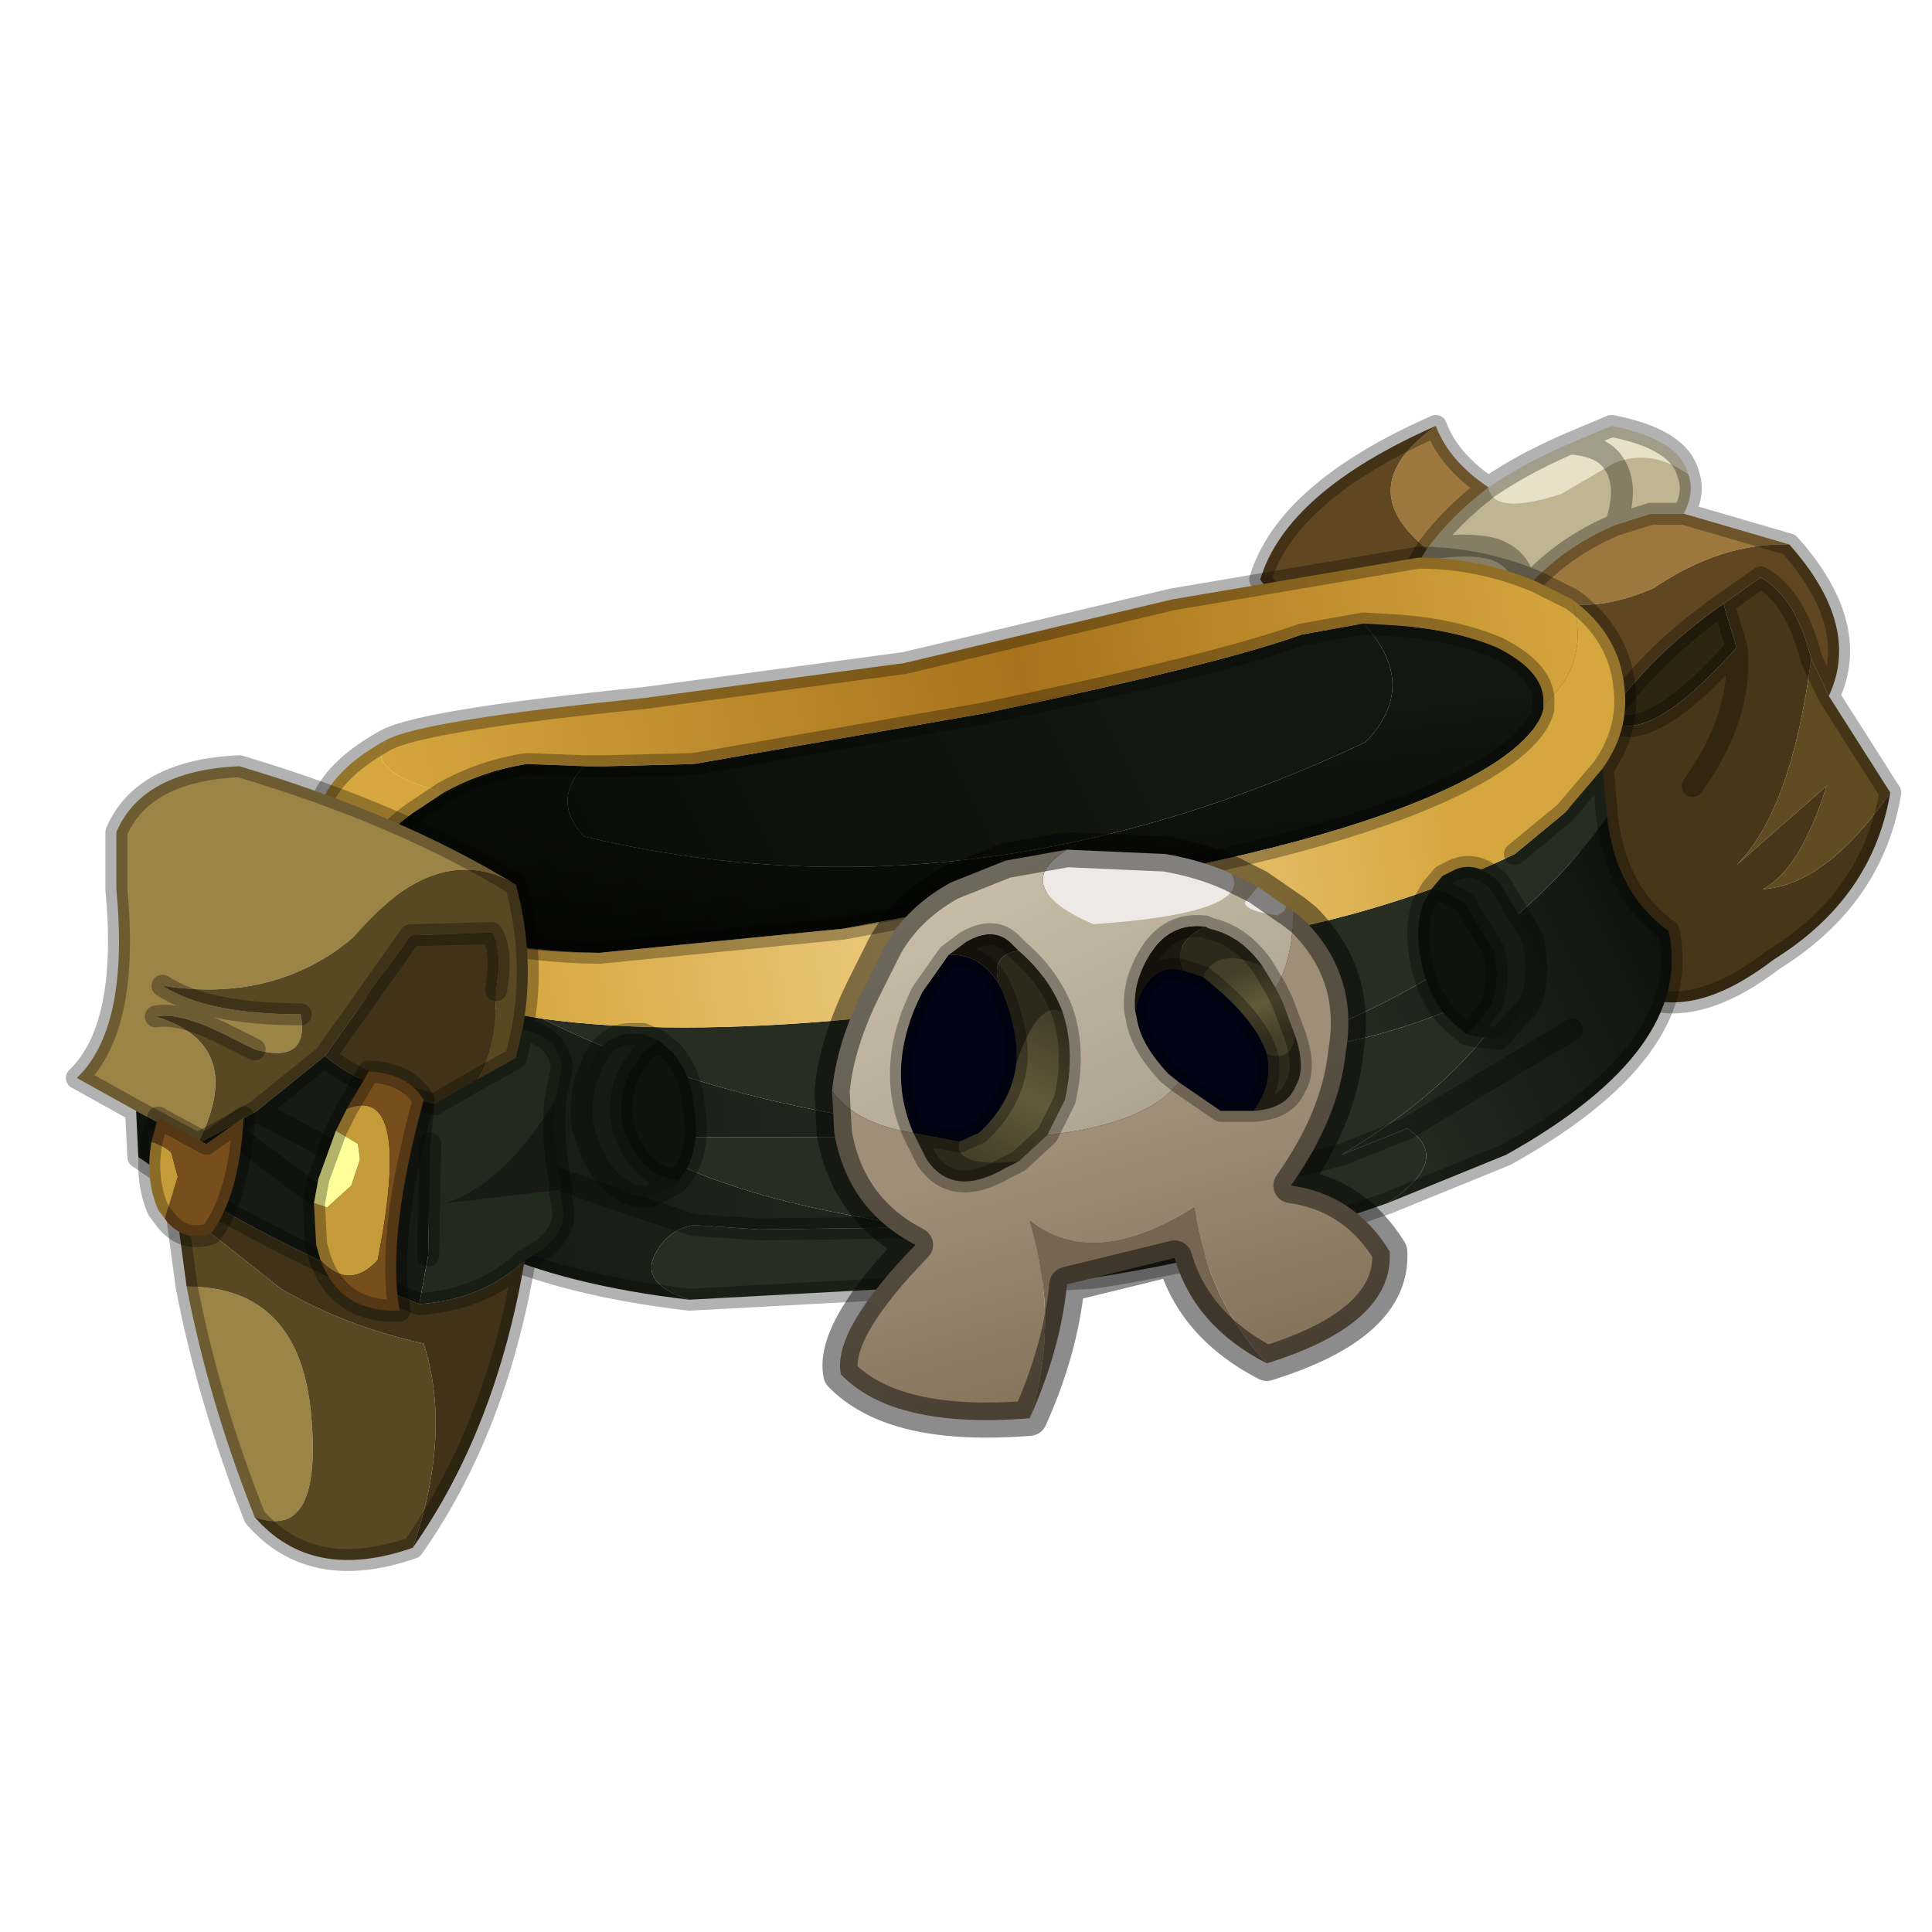<?xml version="1.0" encoding="UTF-8" standalone="no"?>
<svg xmlns:xlink="http://www.w3.org/1999/xlink" height="440.0px" width="440.0px" xmlns="http://www.w3.org/2000/svg">
  <g transform="matrix(10.0, 0.0, 0.0, 10.0, 0.0, 0.0)">
    <use height="44.0" transform="matrix(1.0, 0.0, 0.0, 1.0, 0.0, 0.0)" width="44.0" xlink:href="#shape0"/>
  </g>
  <defs>
    <g id="shape0" transform="matrix(1.0, 0.0, 0.0, 1.0, 0.0, 0.0)">
      <path d="M44.0 44.0 L0.0 44.0 0.0 0.0 44.0 0.0 44.0 44.0" fill="#43adca" fill-opacity="0.0" fill-rule="evenodd" stroke="none"/>
      <path d="M36.6 16.35 Q37.6 14.9 39.25 13.75 L39.55 14.75 Q37.45 17.1 36.6 16.35" fill="#2e2510" fill-rule="evenodd" stroke="none"/>
      <path d="M36.75 10.55 L35.55 11.25 Q34.0 11.75 33.9 11.1 34.7 10.55 35.75 10.1 36.5 10.15 36.75 10.55 36.5 10.15 35.75 10.1 L36.7 9.7 Q38.25 10.0 38.45 10.8 37.6 10.2 36.75 10.55" fill="#e8e1c7" fill-rule="evenodd" stroke="none"/>
      <path d="M34.75 13.4 L33.95 14.45 33.05 14.8 32.45 14.75 31.8 14.3 Q31.95 13.35 32.5 12.5 33.45 12.35 34.0 12.5 34.65 12.7 34.75 13.4 34.65 12.7 34.0 12.5 33.45 12.35 32.5 12.5 33.05 11.75 33.9 11.1 34.0 11.75 35.55 11.25 L36.75 10.55 Q37.1 11.05 36.8 11.95 37.1 11.05 36.75 10.55 37.6 10.2 38.45 10.8 38.6 11.2 38.35 11.7 L37.6 11.7 36.8 11.95 Q35.6 12.45 34.75 13.4" fill="#bfb591" fill-rule="evenodd" stroke="none"/>
      <path d="M41.25 15.0 L41.65 15.85 43.05 18.05 Q41.6 20.15 40.15 20.25 41.0 19.8 41.6 17.9 L39.55 19.7 Q40.8 18.45 41.25 15.0" fill="#614c21" fill-rule="evenodd" stroke="none"/>
      <path d="M40.75 12.4 Q39.2 12.35 37.65 13.4 35.9 14.15 34.75 13.4 35.6 12.45 36.8 11.95 L37.6 11.7 38.35 11.7 40.75 12.4 M33.9 11.1 Q33.05 11.75 32.5 12.5 30.75 11.1 32.7 9.7 33.0 10.5 33.9 11.1" fill="#9c783e" fill-rule="evenodd" stroke="none"/>
      <path d="M35.6 16.7 L36.25 16.95 36.6 16.35 Q37.45 17.1 39.55 14.75 L39.25 13.75 40.1 13.15 Q40.9 13.6 41.25 15.0 40.8 18.45 39.55 19.7 L41.6 17.9 Q41.0 19.8 40.15 20.25 41.6 20.15 43.05 18.05 42.65 20.45 40.4 21.85 38.9 23.0 37.75 22.8 35.5 19.75 35.6 16.7 M38.55 17.9 Q39.7 16.3 39.55 14.75 39.7 16.3 38.55 17.9" fill="#473718" fill-rule="evenodd" stroke="none"/>
      <path d="M41.65 15.85 L41.25 15.0 Q40.9 13.6 40.1 13.15 L39.25 13.75 Q37.6 14.9 36.6 16.35 L36.25 16.95 35.6 16.7 Q33.85 15.95 33.05 14.8 L33.95 14.45 34.75 13.4 Q35.9 14.15 37.65 13.4 39.2 12.35 40.75 12.4 42.4 14.25 41.65 15.85 M32.7 9.7 Q30.75 11.1 32.5 12.5 31.95 13.35 31.8 14.3 29.35 14.15 28.7 13.2 29.3 11.2 32.7 9.7" fill="#614721" fill-rule="evenodd" stroke="none"/>
      <path d="M41.25 15.0 L41.65 15.85 Q42.4 14.25 40.75 12.4 L38.35 11.7 37.6 11.7 36.8 11.95 Q37.1 11.05 36.75 10.55 36.5 10.15 35.75 10.1 34.7 10.55 33.9 11.1 33.05 11.75 32.5 12.5 33.45 12.35 34.0 12.5 34.65 12.7 34.75 13.4 35.6 12.45 36.8 11.95 M34.75 13.4 L33.95 14.45 33.05 14.8 Q33.85 15.95 35.6 16.7 L36.25 16.95 36.6 16.35 Q37.6 14.9 39.25 13.75 L40.1 13.15 Q40.9 13.6 41.25 15.0 M43.05 18.05 L41.65 15.85 M32.7 9.7 Q29.3 11.2 28.7 13.2 29.35 14.15 31.8 14.3 31.95 13.35 32.5 12.5 M33.9 11.1 Q33.0 10.5 32.7 9.7 M31.8 14.3 L32.45 14.75 33.05 14.8 M38.35 11.7 Q38.6 11.2 38.45 10.8 38.25 10.0 36.7 9.7 L35.75 10.1 M39.25 13.75 L39.55 14.75 Q39.7 16.3 38.55 17.9 M39.55 14.75 Q37.45 17.1 36.6 16.35 M35.6 16.7 Q35.5 19.75 37.75 22.8 38.9 23.0 40.4 21.85 42.65 20.45 43.05 18.05" fill="none" stroke="#000000" stroke-linecap="round" stroke-linejoin="round" stroke-opacity="0.302" stroke-width="0.5"/>
      <path d="M36.5 17.5 L36.6 18.6 Q34.1 22.15 28.85 23.95 31.65 23.85 34.7 22.2 33.65 24.45 30.55 26.3 L32.05 25.7 Q33.1 26.4 31.6 27.4 28.2 28.6 24.9 29.1 L15.7 29.6 Q14.6 29.25 14.9 28.6 15.2 28.0 15.8 27.9 L17.3 28.0 21.1 27.95 Q16.5 27.35 14.3 25.9 L24.1 25.9 Q17.25 25.65 12.35 23.2 15.25 23.6 19.5 23.2 L26.65 21.6 Q31.05 21.1 34.5 19.45 L35.65 18.5 36.5 17.5 M25.7 27.55 L30.55 26.3 25.7 27.55" fill="#272e21" fill-rule="evenodd" stroke="none"/>
      <path d="M15.7 29.6 Q10.1 28.95 8.45 26.3 7.9 24.95 8.45 23.1 L8.1 21.65 Q9.55 22.75 12.35 23.2 17.25 25.65 24.1 25.9 L14.3 25.9 Q16.5 27.35 21.1 27.95 L17.3 28.0 15.8 27.9 Q11.7 26.55 11.25 26.25 11.7 26.55 15.8 27.9 15.2 28.0 14.9 28.6 14.6 29.25 15.7 29.6" fill="url(#gradient0)" fill-rule="evenodd" stroke="none"/>
      <path d="M36.6 18.6 Q36.8 20.35 38.0 21.2 38.6 23.9 34.3 26.3 L31.6 27.4 Q33.1 26.4 32.05 25.7 L30.55 26.3 Q33.65 24.45 34.7 22.2 31.65 23.85 28.85 23.95 34.1 22.15 36.6 18.6 M35.8 23.45 L32.05 25.7 35.8 23.45" fill="url(#gradient1)" fill-rule="evenodd" stroke="none"/>
      <path d="M13.3 17.45 L13.8 17.45 15.8 17.4 22.4 16.25 Q27.7 15.15 29.65 14.45 L31.05 14.2 Q32.35 15.6 31.1 16.9 22.1 21.15 13.3 19.05 12.55 18.25 13.3 17.45" fill="#131710" fill-rule="evenodd" stroke="none"/>
      <path d="M10.1 18.05 Q11.0 17.55 12.0 17.4 L13.3 17.45 Q12.55 18.25 13.3 19.05 22.1 21.15 31.1 16.9 32.35 15.6 31.05 14.2 L31.9 14.25 Q33.15 14.35 34.1 14.75 35.1 15.25 35.15 15.9 L35.15 16.05 35.15 16.15 Q35.0 16.75 34.0 17.4 31.8 18.8 26.55 19.85 L21.9 20.65 21.4 20.75 21.35 20.75 19.2 21.15 13.65 21.7 Q10.45 21.65 9.15 20.55 7.9 19.5 9.5 18.45 L10.1 18.05" fill="url(#gradient2)" fill-rule="evenodd" stroke="none"/>
      <path d="M35.8 13.65 Q36.9 14.45 37.0 15.7 37.1 16.65 36.5 17.5 L35.65 18.5 34.5 19.45 Q31.05 21.1 26.65 21.6 L19.5 23.2 Q15.25 23.6 12.35 23.2 9.55 22.75 8.1 21.65 L7.2 20.0 Q7.0 18.9 7.35 18.2 7.7 17.45 8.8 16.85 8.25 17.55 10.1 18.05 L9.5 18.45 Q7.9 19.5 9.15 20.55 10.45 21.65 13.65 21.7 L19.2 21.15 21.35 20.75 21.4 20.75 21.9 20.65 26.55 19.85 Q31.8 18.8 34.0 17.4 35.0 16.75 35.15 16.15 L35.15 16.05 Q36.25 15.1 35.8 13.65" fill="url(#gradient3)" fill-rule="evenodd" stroke="none"/>
      <path d="M8.8 16.85 Q9.65 16.4 14.65 15.9 L20.6 15.1 26.7 13.65 32.3 12.7 Q33.7 12.7 35.0 13.25 L35.8 13.65 Q36.25 15.1 35.15 16.05 L35.15 15.9 Q35.1 15.25 34.1 14.75 33.15 14.35 31.9 14.25 L31.05 14.2 29.65 14.45 Q27.7 15.15 22.4 16.25 L15.8 17.4 13.8 17.45 13.3 17.45 12.0 17.4 Q11.0 17.55 10.1 18.05 8.25 17.55 8.8 16.85" fill="url(#gradient4)" fill-rule="evenodd" stroke="none"/>
      <path d="M8.8 16.85 Q9.65 16.4 14.65 15.9 L20.6 15.1 26.7 13.65 32.3 12.7 Q33.7 12.7 35.0 13.25 L35.8 13.65 Q36.9 14.45 37.0 15.7 37.1 16.65 36.5 17.5 L36.6 18.6 Q36.8 20.35 38.0 21.2 38.6 23.9 34.3 26.3 L31.6 27.4 Q28.2 28.6 24.9 29.1 L15.7 29.6 Q10.1 28.95 8.45 26.3 7.9 24.95 8.45 23.1 L8.1 21.65 7.2 20.0 Q7.0 18.9 7.35 18.2 7.7 17.45 8.8 16.85 M10.1 18.05 Q11.0 17.55 12.0 17.4 L13.3 17.45 13.8 17.45 15.8 17.4 22.4 16.25 Q27.7 15.15 29.65 14.45 L31.05 14.2 31.9 14.25 Q33.15 14.35 34.1 14.75 35.1 15.25 35.15 15.9 L35.15 16.05 M10.1 18.05 L9.5 18.45 Q7.9 19.5 9.15 20.55 10.45 21.65 13.65 21.7 L19.2 21.15 21.35 20.75 21.4 20.75 21.9 20.65 26.55 19.85 Q31.8 18.8 34.0 17.4 35.0 16.75 35.15 16.15 M34.5 19.45 L35.65 18.5 36.5 17.5 M30.55 26.3 L32.05 25.7 35.8 23.45 M30.55 26.3 L25.7 27.55 M15.8 27.9 L17.3 28.0 21.1 27.95 M11.25 26.25 Q11.7 26.55 15.8 27.9" fill="none" stroke="#000000" stroke-linecap="round" stroke-linejoin="round" stroke-opacity="0.302" stroke-width="0.5"/>
      <path d="M21.35 20.8 L19.25 21.15 13.65 21.7 Q10.45 21.7 9.15 20.6 7.9 19.55 9.5 18.45 L10.1 18.1 Q11.05 17.6 12.0 17.4 L13.3 17.45 13.8 17.5 15.85 17.4 22.4 16.25 29.65 14.5 31.1 14.25 31.9 14.25 Q33.15 14.35 34.1 14.8 35.1 15.25 35.15 15.9 L35.15 16.05 35.15 16.2 Q35.0 16.8 34.0 17.4 31.8 18.8 26.55 19.9 L21.9 20.7 21.4 20.75 21.35 20.8" fill="url(#gradient5)" fill-rule="evenodd" stroke="none"/>
      <path d="M15.45 26.9 L15.3 26.85 Q14.95 26.8 14.7 26.55 14.25 26.1 14.15 25.45 14.1 24.75 14.45 24.25 L14.7 23.9 15.0 23.7 15.3 23.95 Q15.75 24.45 15.8 25.2 15.95 26.0 15.65 26.6 L15.45 26.9 M33.4 23.55 L33.1 23.3 Q32.6 22.85 32.4 22.05 32.2 21.25 32.4 20.6 L32.6 20.25 32.9 20.3 33.35 20.55 34.0 21.6 Q34.2 22.3 33.95 22.9 L33.55 23.45 33.4 23.55" fill="#10130d" fill-rule="evenodd" stroke="none"/>
      <path d="M15.0 23.7 L14.7 23.9 14.45 24.25 Q14.1 24.75 14.15 25.45 14.25 26.1 14.7 26.55 14.95 26.8 15.3 26.85 L15.45 26.9 15.3 27.0 14.8 27.25 Q14.3 27.3 13.85 26.85 13.4 26.3 13.25 25.55 13.2 24.8 13.5 24.2 13.75 23.6 14.3 23.55 L14.65 23.55 15.0 23.7 M32.6 20.25 L32.85 19.95 33.15 19.8 Q33.65 19.6 34.15 20.1 L34.9 21.35 Q35.1 22.2 34.85 22.85 L34.15 23.65 33.6 23.6 33.4 23.55 33.55 23.45 33.95 22.9 Q34.2 22.3 34.0 21.6 L33.35 20.55 32.9 20.3 32.6 20.25" fill="#161c12" fill-rule="evenodd" stroke="none"/>
      <path d="M15.45 26.9 L15.3 26.85 Q14.95 26.8 14.7 26.55 14.25 26.1 14.15 25.45 14.1 24.75 14.45 24.25 L14.7 23.9 15.0 23.7 14.65 23.55 14.3 23.55 Q13.75 23.6 13.5 24.2 13.2 24.8 13.25 25.55 13.4 26.3 13.85 26.85 14.3 27.3 14.8 27.25 L15.3 27.0 15.45 26.9 15.65 26.6 Q15.95 26.0 15.8 25.2 15.75 24.45 15.3 23.95 L15.0 23.7 M32.6 20.25 L32.85 19.95 33.15 19.8 Q33.65 19.6 34.15 20.1 L34.9 21.35 Q35.1 22.2 34.85 22.85 L34.15 23.65 33.6 23.6 33.4 23.55 33.1 23.3 Q32.6 22.85 32.4 22.05 32.2 21.25 32.4 20.6 L32.6 20.25 32.9 20.3 33.35 20.55 34.0 21.6 Q34.2 22.3 33.95 22.9 L33.55 23.45 33.4 23.55" fill="none" stroke="#000000" stroke-linecap="round" stroke-linejoin="round" stroke-opacity="0.302" stroke-width="0.5"/>
      <path d="M20.8 25.8 Q20.15 24.3 21.0 22.6 L21.6 21.75 Q22.3 21.7 22.75 22.4 23.2 23.4 23.15 24.2 23.05 25.1 22.3 25.8 L21.85 26.0 20.8 25.8 M26.85 24.65 L26.6 24.45 Q26.0 23.8 25.9 23.25 L25.85 23.0 Q26.15 21.9 26.95 22.1 L27.4 22.25 Q28.6 23.2 28.85 24.0 29.0 24.7 28.55 25.3 L27.8 25.3 26.85 24.65" fill="#020317" fill-rule="evenodd" stroke="none"/>
      <path d="M28.05 19.9 Q28.55 20.8 24.9 21.05 22.95 20.2 24.3 19.35 L26.55 19.45 Q27.4 19.6 28.05 19.9 M29.3 20.65 L29.25 20.75 29.1 20.85 Q28.35 20.75 28.35 20.55 L28.6 20.25 28.65 20.2 29.3 20.65" fill="#ede9e7" fill-rule="evenodd" stroke="none"/>
      <path d="M28.85 31.05 Q27.2 30.2 26.75 28.65 L24.3 29.25 Q24.15 30.75 23.45 32.3 24.15 30.1 23.45 27.8 24.9 28.95 27.2 27.5 27.5 29.6 28.85 31.05" fill="#756551" fill-rule="evenodd" stroke="none"/>
      <path d="M23.2 21.65 Q23.9 22.25 24.2 23.05 23.65 22.75 23.15 24.2 23.2 23.4 22.75 22.4 22.55 21.75 23.2 21.65 M27.45 21.1 L27.55 21.15 Q28.25 21.3 28.75 22.0 27.7 21.55 27.4 22.25 L26.95 22.1 Q26.65 21.5 27.45 21.1 M23.2 26.45 L22.9 26.6 Q21.7 27.3 21.1 26.4 L20.8 25.8 21.85 26.0 Q21.7 26.6 23.2 26.45 M29.5 23.6 Q29.75 24.35 29.5 24.75 29.3 25.25 28.55 25.3 29.0 24.7 28.85 24.0 29.4 24.2 29.5 23.6" fill="#2e2a1b" fill-rule="evenodd" stroke="none"/>
      <path d="M21.6 21.75 L22.0 21.45 Q22.6 21.1 23.0 21.45 L23.2 21.65 Q22.55 21.75 22.75 22.4 22.3 21.7 21.6 21.75 M25.85 23.0 Q25.8 22.4 26.15 21.8 26.6 21.0 27.45 21.1 26.65 21.5 26.95 22.1 26.15 21.9 25.85 23.0" fill="#1c1910" fill-rule="evenodd" stroke="none"/>
      <path d="M24.2 23.05 Q24.5 23.95 24.25 25.05 L23.85 25.85 23.2 26.45 Q21.7 26.6 21.85 26.0 L22.3 25.8 Q23.05 25.1 23.15 24.2 23.65 22.75 24.2 23.05" fill="url(#gradient6)" fill-rule="evenodd" stroke="none"/>
      <path d="M28.75 22.0 L29.05 22.5 29.2 22.8 29.5 23.6 Q29.4 24.2 28.85 24.0 28.6 23.2 27.4 22.25 27.7 21.55 28.75 22.0" fill="url(#gradient7)" fill-rule="evenodd" stroke="none"/>
      <path d="M24.3 19.35 Q22.95 20.2 24.9 21.05 28.55 20.8 28.05 19.9 L28.65 20.2 28.6 20.25 28.35 20.55 Q28.35 20.75 29.1 20.85 L29.25 20.75 29.3 20.65 29.45 20.75 Q29.45 21.85 29.05 22.5 L28.75 22.0 Q28.25 21.3 27.55 21.15 L27.45 21.1 Q26.6 21.0 26.15 21.8 25.8 22.4 25.85 23.0 L25.9 23.25 Q26.0 23.8 26.6 24.45 L26.85 24.65 Q26.1 25.6 23.85 25.85 L24.25 25.05 Q24.5 23.95 24.2 23.05 23.9 22.25 23.2 21.65 L23.0 21.45 Q22.6 21.1 22.0 21.45 L21.6 21.75 21.0 22.6 Q20.15 24.3 20.8 25.8 19.5 25.6 18.95 24.85 19.05 23.75 19.7 22.45 L20.15 21.55 Q20.65 20.65 21.65 20.1 L22.9 19.6 24.3 19.35" fill="url(#gradient8)" fill-rule="evenodd" stroke="none"/>
      <path d="M18.95 24.85 Q19.5 25.6 20.8 25.8 L21.1 26.4 Q21.7 27.3 22.9 26.6 L23.2 26.45 23.85 25.85 Q26.1 25.6 26.85 24.65 L27.8 25.3 28.55 25.3 Q29.3 25.25 29.5 24.75 29.75 24.35 29.5 23.6 L29.2 22.8 29.05 22.5 Q29.45 21.85 29.45 20.75 L29.7 20.95 Q30.95 22.2 30.65 23.95 30.5 25.45 29.4 27.0 30.85 27.2 31.65 28.5 31.75 30.15 28.85 31.05 27.5 29.6 27.2 27.5 24.9 28.95 23.45 27.8 24.15 30.1 23.45 32.3 20.35 32.55 19.15 31.3 18.95 30.3 20.85 28.35 19.3 27.55 19.0 25.8 L18.95 24.85" fill="url(#gradient9)" fill-rule="evenodd" stroke="none"/>
      <path d="M20.8 25.8 Q20.15 24.3 21.0 22.6 L21.6 21.75 22.0 21.45 Q22.6 21.1 23.0 21.45 L23.2 21.65 Q23.9 22.25 24.2 23.05 24.5 23.95 24.25 25.05 L23.85 25.85 23.2 26.45 M26.85 24.65 L26.6 24.45 Q26.0 23.8 25.9 23.25 L25.85 23.0 Q25.8 22.4 26.15 21.8 26.6 21.0 27.45 21.1 L27.55 21.15 Q28.25 21.3 28.75 22.0 L29.05 22.5 29.2 22.8 29.5 23.6 Q29.75 24.35 29.5 24.75 29.3 25.25 28.55 25.3 L27.8 25.3 26.85 24.65 M21.6 21.75 Q22.3 21.7 22.75 22.4 23.2 23.4 23.15 24.2 M20.8 25.8 L21.1 26.4 Q21.7 27.3 22.9 26.6 L23.2 26.45 M21.85 26.0 L20.8 25.8 M21.85 26.0 L22.3 25.8 Q23.05 25.1 23.15 24.2 M26.95 22.1 L27.4 22.25 Q28.6 23.2 28.85 24.0 29.0 24.7 28.55 25.3 M25.85 23.0 Q26.15 21.9 26.95 22.1" fill="none" stroke="#000000" stroke-linecap="round" stroke-linejoin="round" stroke-opacity="0.302" stroke-width="0.5"/>
      <path d="M28.05 19.9 Q27.4 19.6 26.55 19.45 L24.3 19.35 22.9 19.6 21.65 20.1 Q20.65 20.65 20.15 21.55 L19.7 22.45 Q19.05 23.75 18.95 24.85 M29.45 20.75 L29.3 20.65 M28.65 20.2 L28.05 19.9 M28.65 20.2 L29.3 20.65 M29.45 20.75 L29.7 20.95 Q30.95 22.2 30.65 23.95 30.5 25.45 29.4 27.0 30.85 27.2 31.65 28.5 31.75 30.15 28.85 31.05 27.2 30.2 26.75 28.65 L24.3 29.25 Q24.15 30.75 23.45 32.3 20.35 32.55 19.15 31.3 18.95 30.3 20.85 28.35 19.3 27.55 19.0 25.8 L18.95 24.85" fill="none" stroke="#000000" stroke-linecap="round" stroke-linejoin="round" stroke-opacity="0.451" stroke-width="0.8"/>
      <path d="M11.75 20.15 Q9.95 19.1 8.05 21.35 6.25 22.85 3.7 22.45 4.7 23.1 6.85 23.1 7.05 24.25 5.8 23.9 L5.0 23.5 Q4.05 23.05 3.55 23.15 5.65 23.8 4.5 26.05 L3.1 25.3 1.75 24.55 Q2.95 23.4 2.65 20.25 L2.65 18.95 Q3.25 17.55 5.45 17.45 9.15 18.55 11.75 20.15 M4.25 29.3 Q6.9 29.3 7.1 32.4 7.3 35.1 5.8 34.55 4.75 31.9 4.25 29.3" fill="#9c8447" fill-rule="evenodd" stroke="none"/>
      <path d="M11.9 23.45 L11.75 24.1 10.85 24.6 Q11.3 23.9 11.3 22.55 11.45 21.65 11.2 21.25 L9.35 21.3 7.4 24.05 5.85 25.3 5.15 25.7 4.5 26.05 Q5.65 23.8 3.55 23.15 4.05 23.05 5.0 23.5 L5.8 23.9 Q7.05 24.25 6.85 23.1 4.7 23.1 3.7 22.45 6.25 22.85 8.05 21.35 9.95 19.1 11.75 20.15 12.2 21.8 11.9 23.45 M4.25 29.3 L4.0 27.45 6.4 29.35 Q7.85 30.2 9.65 30.6 10.3 32.65 9.4 35.25 7.1 36.05 5.8 34.55 7.3 35.1 7.1 32.4 6.9 29.3 4.25 29.3" fill="#594922" fill-rule="evenodd" stroke="none"/>
      <path d="M10.85 24.6 L9.9 25.15 Q8.2 24.75 7.4 24.05 L9.35 21.3 11.2 21.25 Q11.45 21.65 11.3 22.55 11.3 23.9 10.85 24.6 M9.55 29.7 Q11.0 29.6 11.95 28.7 11.3 32.55 9.4 35.25 10.3 32.65 9.65 30.6 7.85 30.2 6.4 29.35 L4.0 27.45 3.95 27.25 3.95 26.9 Q6.45 28.45 9.55 29.7" fill="#403318" fill-rule="evenodd" stroke="none"/>
      <path d="M9.9 25.15 L9.8 26.05 9.75 28.6 9.55 29.7 Q6.45 28.45 3.95 26.9 L3.15 26.35 3.1 25.3 4.5 26.05 5.15 25.7 5.85 25.3 7.4 24.05 Q8.2 24.75 9.9 25.15 M12.75 27.1 L10.15 27.4 Q11.5 26.95 12.65 25.05 12.55 26.0 12.8 27.1 L12.75 27.1 M8.7 26.8 L5.85 25.3 8.7 26.8 M7.5 27.45 L5.15 25.7 7.5 27.45" fill="#171b13" fill-rule="evenodd" stroke="none"/>
      <path d="M10.85 24.6 L11.75 24.1 11.9 23.45 Q12.7 23.6 12.8 24.3 L12.65 25.05 Q11.5 26.95 10.15 27.4 L12.75 27.1 12.8 27.4 Q13.0 28.15 11.95 28.7 11.0 29.6 9.55 29.7 L9.75 28.6 9.8 26.05 9.9 25.15 10.85 24.6" fill="#22291d" fill-rule="evenodd" stroke="none"/>
      <path d="M11.9 23.45 L11.75 24.1 10.85 24.6 9.9 25.15 M9.8 26.05 L9.75 28.6 M9.55 29.7 Q11.0 29.6 11.95 28.7 13.0 28.15 12.8 27.4 L12.75 27.1 M12.65 25.05 L12.8 24.3 Q12.7 23.6 11.9 23.45 12.2 21.8 11.75 20.15 M3.7 22.45 Q4.7 23.1 6.85 23.1 M5.8 23.9 L5.0 23.5 Q4.05 23.05 3.55 23.15 M4.5 26.05 L5.15 25.7 5.85 25.3 7.4 24.05 9.35 21.3 11.2 21.25 Q11.45 21.65 11.3 22.55 M3.1 25.3 L1.75 24.55 Q2.95 23.4 2.65 20.25 L2.65 18.95 Q3.25 17.55 5.45 17.45 9.15 18.55 11.75 20.15 M5.85 25.3 L8.7 26.8 M4.0 27.45 L3.95 27.25 3.95 26.9 3.15 26.35 3.1 25.3 4.5 26.05 M5.15 25.7 L7.5 27.45 M4.25 29.3 L4.0 27.45 M9.4 35.25 Q11.3 32.55 11.95 28.7 M12.65 25.05 Q12.55 26.0 12.8 27.1 L12.75 27.1 M3.95 26.9 Q6.45 28.45 9.55 29.7 M7.4 24.05 Q8.2 24.75 9.9 25.15 M5.8 34.55 Q7.1 36.05 9.4 35.25 M5.8 34.55 Q4.75 31.9 4.25 29.3" fill="none" stroke="#000000" stroke-linecap="round" stroke-linejoin="round" stroke-opacity="0.302" stroke-width="0.5"/>
      <path d="M7.15 27.4 L7.45 27.5 8.0 27.0 8.2 26.4 8.15 26.05 7.65 25.75 7.9 25.25 Q9.4 24.65 8.6 28.7 7.95 29.4 7.3 28.7 L7.2 28.35 7.15 27.4 M3.45 26.0 Q3.75 26.1 3.9 26.25 L4.05 26.8 3.75 27.75 3.6 27.55 Q3.3 26.85 3.45 26.0" fill="#c69b39" fill-rule="evenodd" stroke="none"/>
      <path d="M7.3 28.7 Q7.95 29.4 8.6 28.7 9.4 24.65 7.9 25.25 L8.4 24.4 Q9.3 24.45 9.65 25.05 8.8 28.15 9.1 29.85 7.75 29.9 7.3 28.7 M3.45 26.0 L3.6 25.45 4.7 26.05 5.55 25.45 Q5.45 27.25 4.8 28.1 4.15 28.3 3.75 27.75 L4.05 26.8 3.9 26.25 Q3.75 26.1 3.45 26.0" fill="#784f1c" fill-rule="evenodd" stroke="none"/>
      <path d="M7.65 25.75 L8.15 26.05 8.2 26.4 8.0 27.0 7.45 27.5 7.15 27.4 7.25 26.85 7.65 25.75" fill="#ffff99" fill-rule="evenodd" stroke="none"/>
      <path d="M7.65 25.75 L7.25 26.85 7.15 27.4 7.2 28.35 7.3 28.7 M7.9 25.25 L7.65 25.75 M3.75 27.75 Q4.15 28.3 4.8 28.1 5.45 27.25 5.55 25.45 L4.7 26.05 3.6 25.45 3.45 26.0 M3.75 27.75 L3.6 27.55 Q3.3 26.85 3.45 26.0 M7.9 25.25 L8.4 24.4 Q9.3 24.45 9.65 25.05 8.8 28.15 9.1 29.85 7.75 29.9 7.3 28.7" fill="none" stroke="#000000" stroke-linecap="round" stroke-linejoin="round" stroke-opacity="0.302" stroke-width="0.5"/>
    </g>
    <linearGradient gradientTransform="matrix(-0.01, 0.002, -8.0E-4, -0.005, 16.55, 25.55)" gradientUnits="userSpaceOnUse" id="gradient0" spreadMethod="pad" x1="-819.2" x2="819.2">
      <stop offset="0.0" stop-color="#272e21"/>
      <stop offset="1.0" stop-color="#131710"/>
    </linearGradient>
    <linearGradient gradientTransform="matrix(0.005, -0.003, 0.002, 0.004, 34.3, 22.3)" gradientUnits="userSpaceOnUse" id="gradient1" spreadMethod="pad" x1="-819.2" x2="819.2">
      <stop offset="0.0" stop-color="#272e21"/>
      <stop offset="1.0" stop-color="#0c0f0a"/>
    </linearGradient>
    <linearGradient gradientTransform="matrix(2.0E-4, 0.002, -0.004, 5.0E-4, 22.0, 18.95)" gradientUnits="userSpaceOnUse" id="gradient2" spreadMethod="pad" x1="-819.2" x2="819.2">
      <stop offset="0.0" stop-color="#131710"/>
      <stop offset="1.0" stop-color="#0a0d09"/>
    </linearGradient>
    <linearGradient gradientTransform="matrix(0.013, -0.003, 0.001, 0.006, 22.05, 18.55)" gradientUnits="userSpaceOnUse" id="gradient3" spreadMethod="pad" x1="-819.2" x2="819.2">
      <stop offset="0.0" stop-color="#d6a73e"/>
      <stop offset="0.533" stop-color="#f0d28e"/>
      <stop offset="1.0" stop-color="#d6a73e"/>
    </linearGradient>
    <linearGradient gradientTransform="matrix(0.017, -0.003, 5.0E-4, 0.003, 22.3, 15.35)" gradientUnits="userSpaceOnUse" id="gradient4" spreadMethod="pad" x1="-819.2" x2="819.2">
      <stop offset="0.0" stop-color="#d6a73e"/>
      <stop offset="0.533" stop-color="#a8731c"/>
      <stop offset="1.0" stop-color="#d6a73e"/>
    </linearGradient>
    <linearGradient gradientTransform="matrix(0.008, -0.003, 0.002, 0.004, 19.1, 18.55)" gradientUnits="userSpaceOnUse" id="gradient5" spreadMethod="pad" x1="-819.2" x2="819.2">
      <stop offset="0.0" stop-color="#000000" stop-opacity="0.522"/>
      <stop offset="1.0" stop-color="#000000" stop-opacity="0.0"/>
    </linearGradient>
    <linearGradient gradientTransform="matrix(-0.001, 0.002, -0.002, -0.001, 23.05, 24.8)" gradientUnits="userSpaceOnUse" id="gradient6" spreadMethod="pad" x1="-819.2" x2="819.2">
      <stop offset="0.0" stop-color="#453f29"/>
      <stop offset="0.506" stop-color="#635a3b"/>
      <stop offset="1.0" stop-color="#453f29"/>
    </linearGradient>
    <linearGradient gradientTransform="matrix(3.0E-4, 0.001, -0.001, 4.0E-4, 28.45, 22.95)" gradientUnits="userSpaceOnUse" id="gradient7" spreadMethod="pad" x1="-819.2" x2="819.2">
      <stop offset="0.0" stop-color="#453f29"/>
      <stop offset="0.506" stop-color="#635a3b"/>
      <stop offset="1.0" stop-color="#453f29"/>
    </linearGradient>
    <linearGradient gradientTransform="matrix(0.004, 0.006, -0.004, 0.002, 23.5, 21.05)" gradientUnits="userSpaceOnUse" id="gradient8" spreadMethod="pad" x1="-819.2" x2="819.2">
      <stop offset="0.0" stop-color="#d9cdb6"/>
      <stop offset="1.0" stop-color="#aba18f"/>
    </linearGradient>
    <linearGradient gradientTransform="matrix(0.001, 0.004, -0.007, 0.002, 25.95, 28.9)" gradientUnits="userSpaceOnUse" id="gradient9" spreadMethod="pad" x1="-819.2" x2="819.2">
      <stop offset="0.0" stop-color="#9f8f79"/>
      <stop offset="1.0" stop-color="#826f57"/>
    </linearGradient>
  </defs>
</svg>
